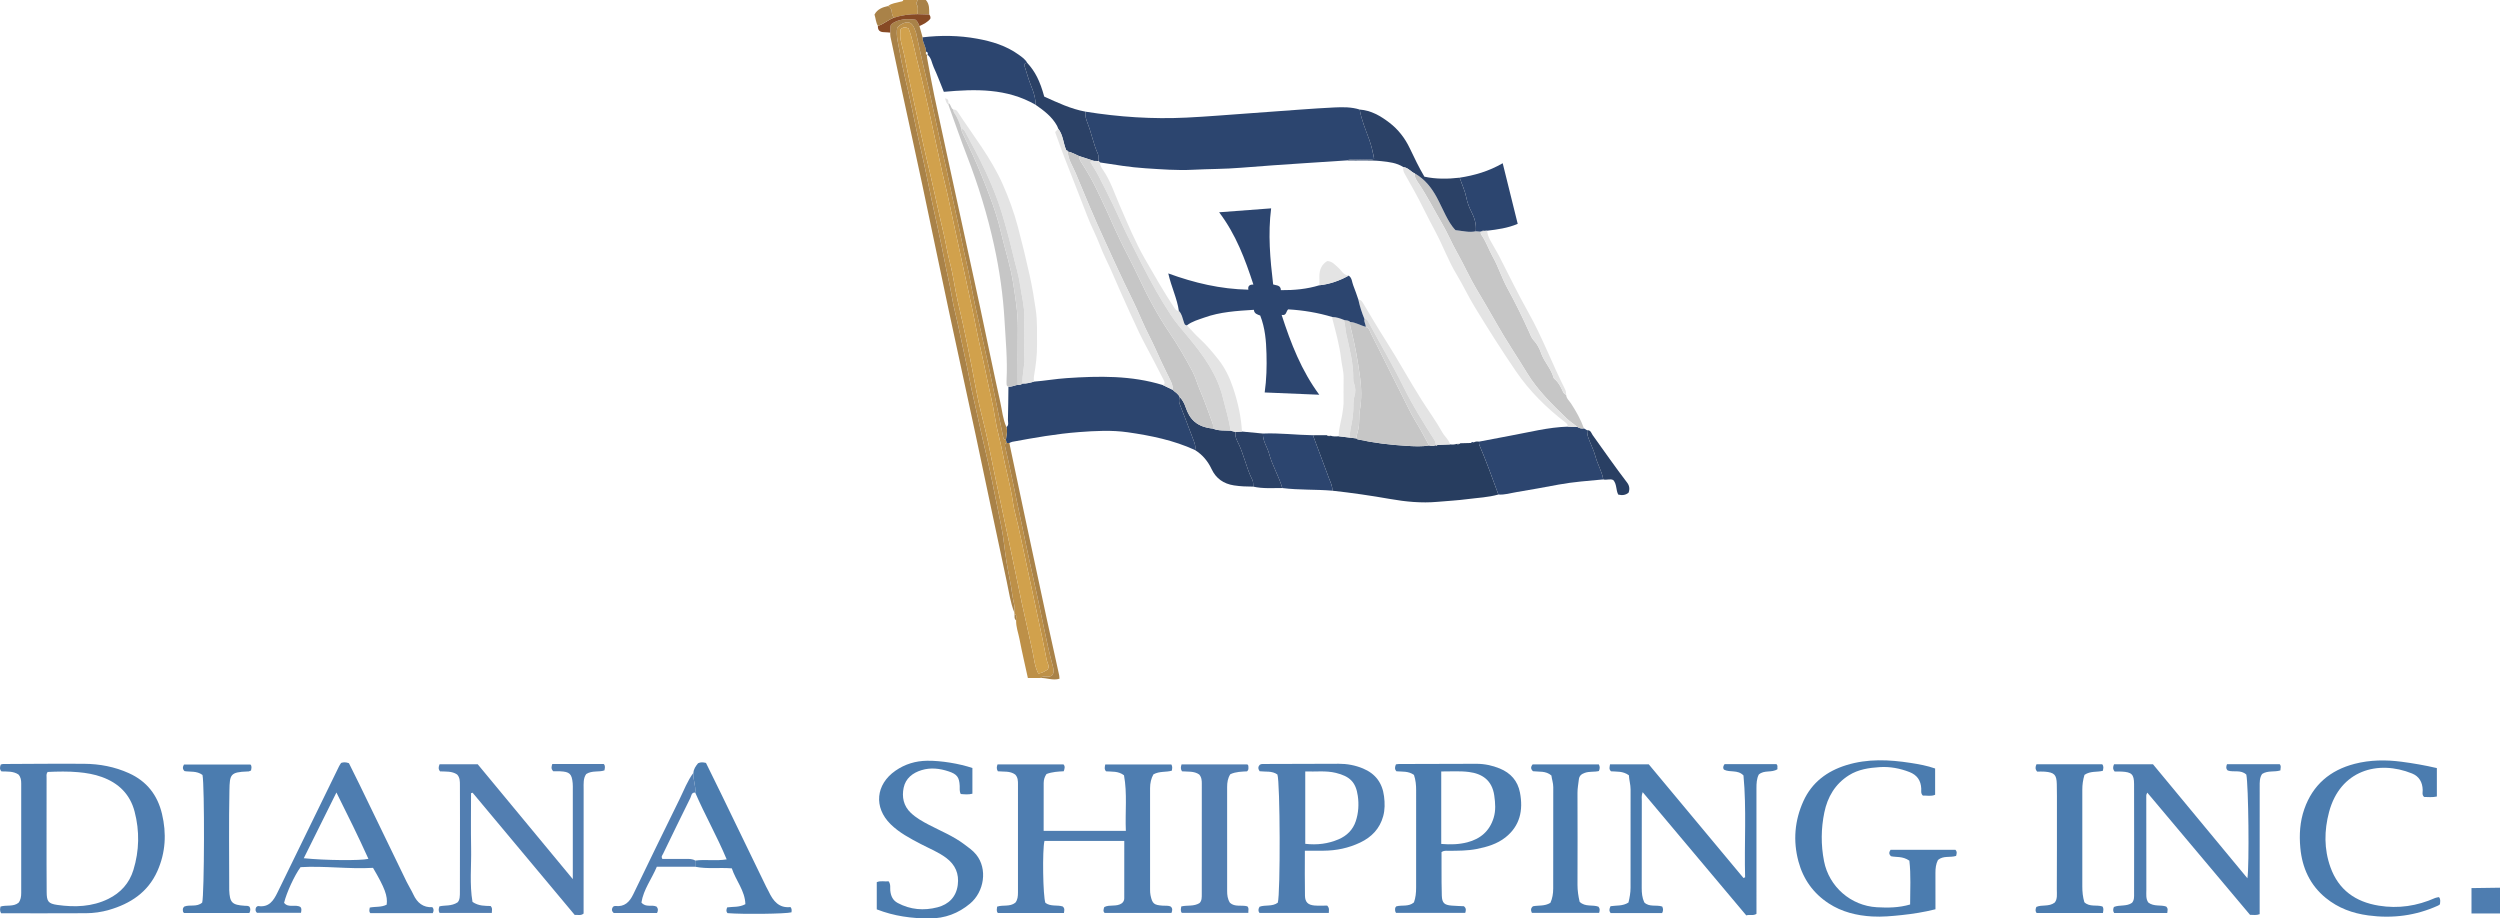 <?xml version="1.0" encoding="iso-8859-1"?>
<!-- Generator: Adobe Illustrator 27.0.0, SVG Export Plug-In . SVG Version: 6.00 Build 0)  -->
<svg version="1.1" id="Layer_1" xmlns="http://www.w3.org/2000/svg" xmlns:xlink="http://www.w3.org/1999/xlink" x="0px" y="0px"
	 viewBox="0 0 336.952 123.787" style="enable-background:new 0 0 336.952 123.787;" xml:space="preserve">
<g>
	<path style="fill:#4E7DB0;" d="M336.952,123.119c-1.26,0-2.52,0-3.843,0c0-1.158,0-2.227,0-3.42
		c1.269-0.018,2.556-0.036,3.843-0.055C336.952,120.803,336.952,121.961,336.952,123.119z"/>
	<path style="fill:#BD9048;" d="M119.699,0.812c0.478-0.39,1.087-0.41,1.643-0.578c0.157-0.047,0.354-0.005,0.402-0.233
		c0.652,0,1.304,0,1.956,0c-0.037,0.197-0.293,0.357-0.153,0.576c0.273,0.427,0.111,0.888,0.143,1.333
		c-1.109-0.006-2.194,0.146-3.25,0.492c-0.078-0.235-0.227-0.433-0.233-0.707C120.2,1.329,120.056,0.997,119.699,0.812z"/>
	<path style="fill:#A98248;" d="M123.691,1.909c-0.033-0.445,0.13-0.905-0.143-1.333c-0.14-0.219,0.116-0.379,0.153-0.576
		c0.362,0,0.725,0,1.087,0c0.518,0.566,0.441,1.271,0.456,1.954C124.725,1.939,124.208,1.924,123.691,1.909z"/>
	<path style="fill:#2C456F;" d="M146.306,15.049c4.512,0.725,9.053,1.025,13.618,0.801c2.78-0.136,5.556-0.372,8.333-0.569
		c2.345-0.167,4.689-0.349,7.034-0.514c1.515-0.107,3.031-0.214,4.547-0.285c1.15-0.054,2.304-0.071,3.424,0.284
		c0.241,1.411,0.808,2.72,1.287,4.056c0.298,0.831,0.487,1.683,0.659,2.584c-0.581,0.175-1.125,0.052-1.655,0.097
		c-0.675,0.058-1.365-0.14-2.027,0.118c-1.872,0.122-3.745,0.238-5.617,0.367c-2.881,0.199-5.765,0.376-8.643,0.62
		c-2.164,0.184-4.333,0.158-6.497,0.272c-2.136,0.112-4.259-0.064-6.385-0.199c-2.055-0.131-4.082-0.471-6.113-0.784
		c-0.076-0.066-0.151-0.132-0.227-0.198c-0.018-0.321,0.056-0.684-0.069-0.957c-0.606-1.33-0.857-2.776-1.389-4.129
		C146.395,16.122,146.217,15.603,146.306,15.049z"/>
	<path style="fill:#4E7DB0;" d="M157.879,103.037c0.167,0.28,0.11,0.528,0.065,0.831c-0.766,0.241-1.639,0.038-2.482,0.5
		c-0.304,0.517-0.454,1.173-0.455,1.865c-0.003,4.557-0.003,9.114,0.001,13.672c0,0.251,0.008,0.509,0.059,0.753
		c0.245,1.16,0.461,1.328,1.67,1.41c0.355,0.024,0.726-0.046,1.065,0.13c0.251,0.235,0.225,0.504,0.09,0.847
		c-2.976,0-5.969,0-9.005,0c-0.236-0.198-0.164-0.471-0.05-0.79c0.732-0.38,1.657,0.008,2.375-0.517
		c0.197-0.164,0.316-0.391,0.316-0.651c0.006-2.559,0.003-5.117,0.003-7.743c-3.621,0-7.187,0-10.755,0
		c-0.304,1.167-0.207,7.514,0.127,8.347c0.72,0.532,1.623,0.241,2.339,0.489c0.32,0.298,0.183,0.566,0.158,0.878
		c-3.014,0-5.968,0-8.904,0c-0.247-0.282-0.119-0.562-0.103-0.86c0.799-0.269,1.703,0.054,2.447-0.525
		c0.325-0.385,0.363-0.886,0.363-1.397c0.001-4.847,0.003-9.693,0.001-14.54c0-0.471,0.002-0.948-0.372-1.341
		c-0.699-0.517-1.566-0.357-2.34-0.441c-0.198-0.329-0.166-0.601-0.042-0.93c2.941,0,5.897,0,8.887,0
		c0.243,0.255,0.167,0.555,0.035,0.927c-0.772,0.041-1.564,0.08-2.321,0.371c-0.261,0.366-0.38,0.782-0.382,1.216
		c-0.011,2.128-0.005,4.256-0.005,6.449c3.689,0,7.322,0,11.08,0c-0.11-2.531,0.206-5.046-0.25-7.494
		c-0.777-0.597-1.639-0.465-2.421-0.534c-0.258-0.295-0.175-0.576-0.103-0.922C151.912,103.037,154.866,103.037,157.879,103.037z"/>
	<path style="fill:#2C456F;" d="M161.063,60.656c-2.877-1.321-5.948-1.946-9.048-2.392c-2.183-0.314-4.401-0.192-6.597-0.026
		c-3.021,0.228-6.004,0.759-8.981,1.308c-0.139,0.026-0.267,0.104-0.4,0.158c-0.127,0.003-0.254,0.005-0.381,0.008
		c-0.025-0.141-0.049-0.281-0.074-0.422c0.035-0.575,0.257-1.143,0.064-1.726c0.371-0.268,0.196-0.663,0.205-0.998
		c0.04-1.478,0.047-2.958,0.067-4.437c0.444,0.018,0.84-0.189,1.263-0.269c0.243,0.046,0.454-0.029,0.648-0.169
		c0.527,0.026,1.027-0.112,1.526-0.254c1.471-0.111,2.923-0.374,4.398-0.472c4.375-0.293,8.727-0.38,12.982,0.937
		c0.436,0.211,0.872,0.421,1.308,0.632c0.316,0.317,0.747,0.518,0.945,0.952c-0.063,0.318-0.121,0.63,0.004,0.952
		c0.601,1.552,1.21,3.103,1.784,4.665C160.956,59.596,161.206,60.095,161.063,60.656z"/>
	<path style="fill:#273D5F;" d="M201.953,66.652c-1.355,0.387-2.763,0.436-4.148,0.618c-1.356,0.179-2.726,0.249-4.089,0.37
		c-2.135,0.189-4.253-0.016-6.348-0.385c-2.588-0.455-5.184-0.835-7.795-1.119c0.037-0.59-0.232-1.097-0.432-1.626
		c-0.734-1.947-1.455-3.899-2.181-5.849c0.633-0.002,1.266-0.004,1.899-0.006c0.141,0.131,0.296,0.161,0.469,0.068
		c0.361,0.128,0.732,0.108,1.103,0.077c0.506,0.061,1.013,0.123,1.519,0.184c0.289,0.036,0.579,0.072,0.868,0.108
		c0.056,0.043,0.106,0.11,0.168,0.124c2.179,0.478,4.389,0.746,6.613,0.876c1.001,0.058,2.013,0.122,3.015-0.056
		c0.289,0.083,0.575,0.099,0.858-0.026c0.11,0.087,0.2,0.053,0.278-0.046c0.563-0.023,1.127-0.046,1.69-0.069
		c0.297,0.033,0.591,0.033,0.877-0.066c0.179,0.075,0.34,0.049,0.481-0.087c0.481-0.013,0.962-0.025,1.443-0.038
		c0.158,0.014,0.321,0.049,0.44-0.103c0.213-0.107,0.437-0.111,0.666-0.076c0.008,0.143-0.025,0.302,0.028,0.425
		C200.322,62.151,201.129,64.405,201.953,66.652z"/>
	<path style="fill:#4E7DB0;" d="M0.163,123.093c-0.238-0.351-0.148-0.62-0.091-0.908c0.81-0.244,1.71,0.062,2.424-0.508
		c0.303-0.388,0.363-0.847,0.363-1.324c0-4.916,0-9.833,0-14.749c0-0.442-0.052-0.866-0.377-1.219
		c-0.697-0.462-1.508-0.384-2.282-0.414c-0.287-0.298-0.215-0.599-0.098-0.925c0.105-0.026,0.206-0.072,0.307-0.072
		c3.655-0.016,7.311-0.057,10.965-0.028c2.068,0.017,4.073,0.397,5.986,1.257c2.425,1.091,3.868,2.955,4.472,5.488
		c0.628,2.631,0.494,5.22-0.622,7.718c-1.277,2.858-3.635,4.393-6.525,5.231c-1.002,0.29-2.051,0.438-3.096,0.444
		C7.791,123.106,3.992,123.093,0.163,123.093z M6.415,104.045c-0.21,0.291-0.136,0.551-0.137,0.794
		c-0.006,2.673-0.005,5.346-0.004,8.019c0.002,2.456-0.006,4.912,0.016,7.368c0.011,1.254,0.196,1.565,1.438,1.741
		c2.351,0.333,4.693,0.259,6.881-0.82c1.658-0.818,2.823-2.105,3.371-3.892c0.798-2.604,0.848-5.24,0.162-7.868
		c-0.611-2.34-2.154-3.848-4.415-4.664c-1.024-0.37-2.085-0.549-3.157-0.646C9.174,103.951,7.772,103.982,6.415,104.045z"/>
	<path style="fill:#4E7DB0;" d="M302.761,104.402c-0.75-0.707-1.709-0.278-2.5-0.552c-0.266-0.243-0.235-0.512-0.103-0.855
		c2.356,0,4.727,0,7.097,0c0.246,0.257,0.099,0.541,0.099,0.84c-0.809,0.256-1.698-0.017-2.464,0.481
		c-0.355,0.509-0.327,1.127-0.327,1.738c-0.002,5.317-0.003,10.633-0.004,15.95c0,0.393,0,0.786,0,1.208
		c-0.431,0.173-0.819,0.095-1.299,0.089c-4.59-5.46-9.207-10.951-13.844-16.467c-0.186,0.287-0.139,0.509-0.139,0.721
		c-0.001,4.123-0.004,8.246,0.01,12.369c0.002,0.602-0.094,1.237,0.273,1.728c0.769,0.573,1.674,0.274,2.399,0.534
		c0.306,0.292,0.166,0.56,0.145,0.868c-2.434,0-4.807,0-7.158,0c-0.186-0.278-0.152-0.515-0.032-0.811
		c0.762-0.321,1.709-0.034,2.44-0.56c0.317-0.372,0.28-0.82,0.28-1.249c0.005-4.919,0.012-9.838-0.002-14.756
		c-0.004-1.319-0.327-1.615-1.682-1.683c-0.322-0.016-0.646-0.002-0.93-0.002c-0.29-0.346-0.24-0.641-0.087-0.984
		c1.699,0,3.392,0,5.248,0c4.174,5.04,8.424,10.172,12.727,15.367C303.173,116.706,303.054,105.792,302.761,104.402z"/>
	<path style="fill:#4B7CAF;" d="M219.545,104.493c-0.823-0.595-1.645-0.468-2.409-0.536c-0.322-0.289-0.179-0.592-0.135-0.939
		c1.738,0,3.428,0,5.222,0c4.232,5.08,8.499,10.2,12.765,15.321c0.073-0.032,0.146-0.063,0.219-0.095
		c-0.125-4.598,0.209-9.202-0.22-13.727c-0.786-0.822-1.829-0.358-2.636-0.789c-0.171-0.234-0.103-0.461,0.088-0.738
		c2.303,0,4.642,0,6.981,0.001c0.258,0.2,0.087,0.457,0.151,0.679c-0.789,0.525-1.795,0.068-2.522,0.726
		c-0.292,0.564-0.313,1.207-0.313,1.86c0.005,5.245,0.002,10.49,0.002,15.735c0,0.395,0,0.789,0,1.177
		c-0.444,0.294-0.89,0.059-1.375,0.209c-4.64-5.52-9.275-11.035-13.961-16.611c-0.193,0.49-0.118,0.85-0.119,1.201
		c-0.007,3.907,0.001,7.813-0.011,11.72c-0.002,0.659,0.053,1.296,0.343,1.936c0.669,0.676,1.636,0.289,2.424,0.562
		c0.139,0.296,0.152,0.565-0.015,0.876c-2.298,0-4.605,0-6.936,0c-0.24-0.27-0.193-0.564-0.02-0.922
		c0.783-0.126,1.651,0.009,2.419-0.498c0.156-0.646,0.279-1.31,0.279-1.999c-0.003-4.413-0.009-8.826,0.005-13.239
		C219.774,105.74,219.57,105.124,219.545,104.493z"/>
	<path style="fill:#527EB1;" d="M77.203,118.491c0-1.398,0-2.553,0-3.709c0-2.786,0.001-5.573,0.001-8.359
		c0-0.289,0.011-0.581-0.017-0.868c-0.121-1.266-0.409-1.536-1.696-1.599c-0.322-0.016-0.645-0.002-0.92-0.002
		c-0.337-0.335-0.246-0.634-0.132-0.979c2.319,0,4.626,0,6.936,0c0.24,0.251,0.148,0.533,0.092,0.858
		c-0.768,0.27-1.658-0.018-2.454,0.491c-0.423,0.57-0.349,1.309-0.35,2.022c-0.008,5.211-0.006,10.421-0.006,15.632
		c0,0.394,0,0.789,0,1.151c-0.366,0.312-0.734,0.157-1.199,0.186c-4.561-5.459-9.162-10.965-13.763-16.472
		c-0.069,0.021-0.139,0.042-0.208,0.062c0,2.466-0.037,4.933,0.01,7.398c0.047,2.444-0.225,4.903,0.187,7.256
		c0.834,0.572,1.679,0.529,2.44,0.555c0.299,0.311,0.156,0.594,0.163,0.929c-2.372,0-4.706,0-7.045,0
		c-0.166-0.287-0.132-0.559-0.014-0.883c0.743-0.182,1.583,0.011,2.436-0.533c0.337-0.325,0.32-0.913,0.321-1.49
		c0.007-3.293,0.01-6.586,0.011-9.879c0.001-1.484-0.003-2.967-0.009-4.451c-0.002-0.507,0.004-1.02-0.384-1.424
		c-0.703-0.475-1.521-0.373-2.289-0.417c-0.27-0.314-0.211-0.611-0.067-0.959c1.656,0,3.313,0,5.139,0
		C68.547,108.035,72.779,113.147,77.203,118.491z"/>
	<path style="fill:#4B7CAF;" d="M257.346,116c-0.938-0.642-1.784-0.429-2.476-0.597c-0.334-0.31-0.252-0.561-0.061-0.864
		c2.923,0,5.843,0,8.743,0c0.273,0.273,0.158,0.542,0.093,0.822c-0.807,0.258-1.716-0.072-2.445,0.549
		c-0.276,0.528-0.343,1.127-0.34,1.748c0.009,1.621,0.003,3.242,0.003,4.894c-1.549,0.387-3.034,0.623-4.537,0.781
		c-1.332,0.14-2.664,0.269-4.003,0.19c-2.083-0.122-4.072-0.606-5.838-1.756c-2.083-1.356-3.447-3.265-4.089-5.663
		c-0.745-2.782-0.513-5.519,0.668-8.127c1.139-2.513,3.174-4.043,5.79-4.852c2.873-0.889,5.774-0.749,8.689-0.295
		c1.1,0.172,2.195,0.367,3.275,0.748c0,1.188,0,2.34,0,3.54c-0.535,0.242-1.108,0.09-1.653,0.11
		c-0.301-0.281-0.204-0.63-0.217-0.938c-0.045-1.096-0.571-1.839-1.586-2.233c-1.294-0.502-2.644-0.755-4.026-0.664
		c-1.442,0.095-2.873,0.301-4.138,1.1c-1.857,1.173-2.882,2.921-3.312,5.007c-0.448,2.174-0.469,4.375-0.042,6.565
		c0.671,3.445,3.613,6.012,7.119,6.214c1.482,0.085,2.955,0.074,4.485-0.371C257.451,119.906,257.568,117.902,257.346,116z"/>
	<path style="fill:#4E7DB0;" d="M175.872,114.659c0,2.11-0.028,4.092,0.013,6.073c0.018,0.866,0.415,1.237,1.28,1.313
		c0.606,0.053,1.22,0.01,1.714,0.01c0.351,0.376,0.21,0.657,0.218,0.99c-3.14,0-6.237,0-9.346,0
		c-0.195-0.263-0.174-0.524,0.016-0.837c0.772-0.282,1.717,0.017,2.456-0.544c0.364-1.206,0.32-16.311-0.056-17.276
		c-0.718-0.519-1.584-0.339-2.392-0.439c-0.23-0.319-0.228-0.605,0-0.855c0.193-0.142,0.377-0.122,0.556-0.123
		c3.368-0.01,6.735-0.021,10.103-0.03c1.131-0.003,2.228,0.201,3.27,0.635c1.674,0.698,2.613,1.942,2.84,3.766
		c0.113,0.91,0.123,1.796-0.118,2.671c-0.461,1.673-1.554,2.815-3.102,3.549c-1.557,0.739-3.202,1.086-4.922,1.097
		C177.608,114.663,176.815,114.659,175.872,114.659z M175.923,103.977c0,3.362,0,6.555,0,9.754c1.601,0.183,3.081-0.004,4.499-0.611
		c1.117-0.478,1.924-1.286,2.309-2.438c0.37-1.108,0.438-2.274,0.274-3.421c-0.265-1.851-1.087-2.635-2.96-3.092
		C178.688,103.838,177.331,104.034,175.923,103.977z"/>
	<path style="fill:#4B7CAF;" d="M190.576,104.442c-0.754-0.538-1.575-0.42-2.354-0.485c-0.283-0.283-0.222-0.582-0.078-0.934
		c0.128-0.016,0.266-0.049,0.404-0.049c3.477-0.013,6.954-0.028,10.431-0.029c1.093,0,2.15,0.218,3.162,0.634
		c1.475,0.607,2.42,1.668,2.723,3.252c0.453,2.37,0.007,4.482-1.962,6.037c-1.119,0.884-2.483,1.288-3.879,1.561
		c-1.253,0.245-2.517,0.231-3.783,0.245c-0.281,0.003-0.579-0.079-0.949,0.174c0,0.714-0.003,1.5,0.001,2.287
		c0.007,1.194-0.008,2.389,0.037,3.581c0.037,0.983,0.332,1.259,1.321,1.341c0.573,0.047,1.148,0.059,1.655,0.084
		c0.343,0.278,0.287,0.554,0.182,0.899c-3.086,0-6.186,0-9.324,0c-0.03-0.061-0.107-0.149-0.115-0.243
		c-0.017-0.208-0.072-0.434,0.138-0.634c0.753-0.221,1.658,0.091,2.387-0.538c0.226-0.62,0.295-1.291,0.294-1.982
		c-0.007-4.378-0.008-8.756,0.002-13.134C190.87,105.818,190.808,105.143,190.576,104.442z M194.251,103.978
		c0,3.359,0,6.558,0,9.768c1.232,0.104,2.388,0.072,3.515-0.219c1.767-0.456,3.001-1.51,3.549-3.298
		c0.305-0.996,0.226-1.992,0.085-2.998c-0.294-2.096-1.664-2.959-3.411-3.182C196.767,103.893,195.538,103.987,194.251,103.978z"/>
	<path style="fill:#4E7DB0;" d="M50.275,116.969c-3.28,0.188-6.524-0.288-9.765-0.093c-0.794,1.06-1.895,3.439-2.22,4.805
		c0.577,0.747,1.522,0.149,2.194,0.561c0.205,0.213,0.138,0.464,0.085,0.787c-1.962,0-3.936,0-5.937,0
		c-0.215-0.206-0.261-0.464-0.09-0.774c0.08-0.044,0.181-0.15,0.265-0.138c1.445,0.212,2.055-0.718,2.589-1.818
		c2.758-5.677,5.532-11.346,8.302-17.017c0.078-0.16,0.187-0.305,0.28-0.456c0.329-0.115,0.643-0.112,1.054,0.039
		c0.463,0.935,0.964,1.929,1.45,2.93c2.108,4.348,4.209,8.7,6.32,13.046c0.283,0.583,0.641,1.131,0.912,1.72
		c0.517,1.12,1.321,1.78,2.567,1.709c0.219,0.269,0.193,0.502,0.049,0.802c-2.784,0-5.592,0-8.413,0
		c-0.209-0.202-0.13-0.448-0.077-0.749c0.744-0.155,1.565-0.017,2.277-0.394C52.274,120.777,51.869,119.676,50.275,116.969z
		 M40.943,115.673c2.907,0.295,7.604,0.342,8.713,0.085c-1.349-2.999-2.807-5.922-4.312-8.944
		C43.862,109.797,42.427,112.686,40.943,115.673z"/>
	<path style="fill:#BD9048;" d="M135.582,59.29c0.025,0.141,0.049,0.281,0.074,0.422c-0.209,0.082-0.243,0.247-0.198,0.438
		c0.56,2.379,1.037,4.775,1.546,7.164c0.865,4.052,1.686,8.115,2.607,12.154c0.788,3.452,1.376,6.948,2.302,10.37
		c0.106,0.393,0.183,0.859-0.127,1.197c-0.494,0.383-1.118-0.078-1.556,0.347c-0.536,0-1.072,0-1.693,0
		c-0.38-1.746-0.791-3.491-1.13-5.25c-0.161-0.835-0.48-1.644-0.453-2.513c-0.064-0.299,0.185-0.671-0.21-0.892
		c-0.042-0.041-0.05-0.088-0.022-0.141c0.142-0.802-0.17-1.56-0.268-2.334c-0.19-1.512-0.548-3.002-0.791-4.508
		c-0.255-1.58-0.382-3.184-0.698-4.751c-0.436-2.157-0.877-4.312-1.314-6.468c-0.548-2.71-1.255-5.389-1.821-8.098
		c-0.37-1.772-0.825-3.527-1.159-5.305c-0.433-2.303-0.981-4.581-1.449-6.875c-0.284-1.392-0.679-2.767-0.91-4.159
		c-0.286-1.721-0.711-3.407-1.037-5.116c-0.486-2.544-1.077-5.067-1.617-7.601c-0.481-2.256-0.921-4.521-1.44-6.768
		c-0.471-2.04-0.918-4.09-1.337-6.137c-0.527-2.574-1.224-5.11-1.661-7.701c-0.165-0.979-0.475-1.946-0.294-3.059
		c0.114-0.095,0.268-0.252,0.448-0.368c0.958-0.615,1.597-0.38,1.951,0.706c0.044,0.135,0.116,0.263,0.147,0.4
		c0.269,1.212,0.522,2.427,0.798,3.637c0.307,1.35,0.646,2.693,0.945,4.044c0.566,2.563,1.111,5.132,1.671,7.696
		c0.234,1.075,0.49,2.146,0.723,3.221c0.487,2.254,0.944,4.514,1.454,6.763c0.4,1.765,0.711,3.549,1.137,5.31
		c0.467,1.93,0.766,3.9,1.183,5.843c0.603,2.809,1.268,5.605,1.867,8.416c0.687,3.228,1.329,6.465,1.994,9.697
		C135.279,59.244,135.441,59.261,135.582,59.29z M121.36,3.987c0,0.402-0.066,0.875,0.014,1.321c0.151,0.837,0.421,1.652,0.58,2.487
		c0.612,3.209,1.339,6.394,2.027,9.586c0.455,2.111,0.963,4.22,1.453,6.328c0.603,2.592,1.139,5.201,1.754,7.79
		c0.303,1.278,0.492,2.576,0.828,3.852c0.468,1.78,0.688,3.624,1.107,5.419c0.435,1.864,0.864,3.74,1.239,5.607
		c0.424,2.113,0.848,4.245,1.243,6.368c0.321,1.728,0.775,3.458,1.192,5.181c0.242,1,0.453,2.013,0.651,3.019
		c0.464,2.369,0.987,4.724,1.483,7.086c0.452,2.154,0.921,4.304,1.374,6.458c0.468,2.223,0.92,4.45,1.393,6.671
		c0.473,2.222,1.003,4.43,1.47,6.654c0.206,0.981,0.291,2.024,0.776,2.955c0.543-0.046,0.914-0.333,1.27-0.536
		c0.281-0.495-0.067-0.88-0.142-1.284c-0.364-1.952-0.792-3.893-1.205-5.836c-0.458-2.152-0.923-4.303-1.386-6.454
		c-0.41-1.908-0.815-3.816-1.233-5.722c-0.228-1.04-0.554-2.065-0.704-3.116c-0.341-2.396-1.029-4.715-1.476-7.087
		c-0.262-1.394-0.692-2.76-0.908-4.16c-0.331-2.144-0.88-4.238-1.302-6.361c-0.402-2.02-0.906-4.021-1.301-6.039
		c-0.607-3.101-1.323-6.176-1.978-9.266c-0.567-2.673-1.174-5.337-1.725-8.013c-0.258-1.253-0.595-2.485-0.874-3.731
		c-0.635-2.84-1.2-5.695-1.833-8.535c-0.525-2.355-1.087-4.702-1.673-7.042c-0.317-1.267-0.537-2.566-1.02-3.753
		C122.042,3.631,121.711,3.619,121.36,3.987z"/>
	<path style="fill:#4B7CAF;" d="M118.171,122.565c0-1.236,0-2.42,0-3.667c0.531-0.234,1.094-0.048,1.6-0.116
		c0.306,0.439,0.183,0.851,0.221,1.237c0.07,0.723,0.324,1.321,1.002,1.684c1.708,0.913,3.518,1.059,5.355,0.585
		c1.527-0.394,2.53-1.406,2.739-3.008c0.196-1.503-0.313-2.727-1.582-3.669c-1.06-0.787-2.269-1.257-3.415-1.86
		c-1.439-0.757-2.88-1.508-4.056-2.666c-2.297-2.262-2.012-5.36,0.66-7.213c1.285-0.891,2.716-1.319,4.268-1.339
		c1.867-0.024,4.335,0.384,6.098,0.978c0,1.125,0,2.269,0,3.466c-0.529,0.136-1.05,0.088-1.569,0.04
		c-0.201-0.38-0.124-0.746-0.142-1.098c-0.058-1.168-0.362-1.579-1.501-1.955c-1.187-0.392-2.397-0.537-3.616-0.172
		c-1.22,0.365-2.177,1.115-2.438,2.379c-0.256,1.236-0.033,2.438,0.967,3.387c0.72,0.683,1.567,1.155,2.431,1.607
		c1.598,0.835,3.281,1.513,4.737,2.605c0.575,0.432,1.173,0.833,1.634,1.402c1.575,1.941,1.088,5.021-0.822,6.617
		c-1.572,1.313-3.372,1.999-5.467,2C122.866,123.788,120.534,123.486,118.171,122.565z"/>
	<path style="fill:#2C456F;" d="M201.953,66.652c-0.824-2.248-1.631-4.502-2.578-6.703c-0.053-0.123-0.021-0.283-0.028-0.425
		c1.406-0.268,2.81-0.546,4.218-0.802c2.569-0.467,5.105-1.138,7.735-1.218c0.438,0.015,0.875,0.031,1.313,0.046
		c0.263,0.189,0.559,0.23,0.873,0.191c0.141,0.083,0.283,0.166,0.424,0.25c0.02,0.318,0.03,0.621,0.141,0.942
		c0.301,0.869,0.746,1.678,0.982,2.577c0.277,1.056,0.874,2.011,1.056,3.105c-2.013,0.191-4.032,0.332-6.025,0.699
		c-1.881,0.346-3.76,0.704-5.648,1.008C203.6,66.454,202.797,66.719,201.953,66.652z"/>
	<path style="fill:#C6C6C6;" d="M213.486,57.742c-0.313,0.039-0.609-0.003-0.873-0.191c-0.501-0.393-1.041-0.747-1.496-1.187
		c-1.935-1.874-3.87-3.747-5.287-6.076c-1.37-2.25-2.853-4.429-4.148-6.729c-0.857-1.522-1.746-3.032-2.645-4.533
		c-0.954-1.593-1.702-3.315-2.622-4.938c-0.737-1.301-1.312-2.684-2.068-3.983c-1.039-1.785-1.97-3.631-3.121-5.353
		c-0.267-0.399-0.611-0.815-0.537-1.368c1.332,0.75,2.239,1.897,2.952,3.208c0.429,0.788,0.782,1.616,1.198,2.411
		c0.381,0.729,0.77,1.459,1.342,2.025c0.943,0.087,1.822,0.352,2.728,0.147c0.214,0.017,0.427,0.035,0.641,0.052
		c0.031,0.138,0.023,0.305,0.099,0.411c0.655,0.9,0.982,1.97,1.526,2.932c0.762,1.347,1.223,2.864,1.966,4.224
		c1.061,1.941,2.043,3.916,2.946,5.933c0.175,0.391,0.329,0.826,0.614,1.126c0.489,0.514,0.799,1.13,1.017,1.757
		c0.412,1.181,1.352,2.079,1.672,3.296c0.017,0.065,0.072,0.129,0.126,0.173c0.549,0.446,0.843,1.062,1.128,1.684
		c0.094,0.204,0.217,0.372,0.441,0.442c0.02,0.501,0.416,0.802,0.658,1.175C212.437,55.443,213.054,56.543,213.486,57.742z"/>
	<path style="fill:#4B7CAF;" d="M328.442,103.522c0,1.347,0,2.567,0,3.832c-0.6,0.135-1.169,0.068-1.717,0.06
		c-0.319-0.282-0.183-0.63-0.191-0.937c-0.027-1.04-0.472-1.838-1.436-2.227c-4.601-1.857-9.694-0.423-11.185,5.197
		c-0.659,2.483-0.693,4.998,0.191,7.452c1.098,3.047,3.358,4.651,6.504,5.166c2.651,0.434,5.169,0.043,7.605-1.034
		c0.159-0.07,0.345-0.08,0.515-0.116c0.257,0.312,0.152,0.632,0.131,0.965c-0.079,0.056-0.157,0.132-0.25,0.174
		c-3.004,1.365-6.133,1.767-9.405,1.329c-2.13-0.285-4.053-0.991-5.723-2.348c-2.142-1.743-3.19-4.065-3.44-6.754
		c-0.164-1.768-0.059-3.537,0.538-5.238c1.144-3.265,3.479-5.239,6.779-6.092c2.084-0.539,4.199-0.562,6.341-0.28
		C325.273,102.877,326.823,103.147,328.442,103.522z"/>
	<path style="fill:#A98248;" d="M135.582,59.29c-0.141-0.028-0.303-0.046-0.338-0.217c-0.665-3.232-1.307-6.47-1.994-9.697
		c-0.598-2.81-1.264-5.606-1.867-8.416c-0.417-1.943-0.716-3.913-1.183-5.843c-0.426-1.762-0.736-3.545-1.137-5.31
		c-0.51-2.249-0.967-4.509-1.454-6.763c-0.233-1.076-0.488-2.146-0.723-3.221c-0.559-2.565-1.104-5.133-1.671-7.696
		c-0.299-1.352-0.638-2.694-0.945-4.044c-0.275-1.21-0.529-2.425-0.798-3.637c-0.031-0.138-0.103-0.265-0.147-0.4
		c-0.355-1.086-0.994-1.321-1.951-0.706c-0.18,0.116-0.334,0.273-0.448,0.368c-0.181,1.113,0.13,2.08,0.294,3.059
		c0.437,2.591,1.134,5.128,1.661,7.701c0.419,2.047,0.866,4.096,1.337,6.137c0.519,2.247,0.959,4.512,1.44,6.768
		c0.54,2.534,1.131,5.057,1.617,7.601c0.326,1.709,0.751,3.395,1.037,5.116c0.231,1.392,0.626,2.767,0.91,4.159
		c0.468,2.295,1.016,4.572,1.449,6.875c0.334,1.778,0.789,3.533,1.159,5.305c0.566,2.709,1.272,5.389,1.821,8.098
		c0.436,2.156,0.878,4.311,1.314,6.468c0.316,1.567,0.444,3.171,0.698,4.751c0.243,1.506,0.601,2.996,0.791,4.508
		c0.097,0.774,0.409,1.532,0.268,2.334c-0.546-1.374-0.736-2.838-1.045-4.267c-1.419-6.563-2.775-13.138-4.177-19.705
		c-1.191-5.58-2.425-11.151-3.616-16.731c-1.198-5.614-2.355-11.236-3.549-16.85c-0.895-4.21-1.824-8.413-2.732-12.621
		c-0.537-2.49-1.063-4.982-1.588-7.474c-0.037-0.174-0.018-0.36-0.025-0.541c0.042-0.354-0.058-0.72,0.111-1.109
		c0.989-0.766,2.145-0.769,3.297-0.632c0.299,0.254,0.39,0.571,0.529,0.859c0.141,0.505,0.282,1.011,0.423,1.516
		c-0.036,0.684,0.483,1.238,0.451,1.922c0.036,0.161-0.147,0.434,0.218,0.427l-0.009-0.012c-0.126,0.163-0.076,0.341-0.043,0.517
		c0.314,1.656,0.598,3.319,0.949,4.968c1.062,4.983,2.15,9.961,3.23,14.94c0.989,4.564,1.991,9.125,2.969,13.691
		c0.911,4.253,1.768,8.518,2.713,12.763c0.247,1.108,0.341,2.262,0.817,3.317C135.839,58.147,135.617,58.715,135.582,59.29z"/>
	<path style="fill:#2C456F;" d="M124.802,6.953c0.032-0.683-0.487-1.237-0.451-1.922c2.456-0.291,4.904-0.262,7.342,0.182
		c2.005,0.365,3.926,0.946,5.603,2.156c0.436,0.314,0.888,0.616,1.157,1.106c-0.139,0.015-0.292-0.003-0.419,0.267
		c0.152,0.476,0.344,1.038,0.509,1.608c0.363,1.25,1.068,2.407,1.025,3.767c-3.867-2.226-8.073-2.133-12.356-1.74
		c-0.461-1.132-0.874-2.246-1.369-3.321c-0.261-0.568-0.303-1.252-0.832-1.688l0.009,0.012
		C125.102,7.159,125.039,7.012,124.802,6.953z"/>
	<path style="fill:#4B7CAF;" d="M27.293,104.449c-0.789-0.583-1.663-0.385-2.42-0.518c-0.286-0.28-0.269-0.541-0.077-0.888
		c2.962,0,5.947,0,8.959,0c0.221,0.224,0.127,0.507,0.078,0.806c-0.091,0.039-0.184,0.088-0.284,0.117
		c-0.068,0.02-0.143,0.013-0.216,0.015c-2.306,0.081-2.368,0.429-2.411,2.517c-0.091,4.408-0.028,8.818-0.028,13.228
		c0,0.072-0.004,0.145-0.001,0.217c0.072,1.721,0.373,2.026,2.1,2.139c0.212,0.014,0.438-0.029,0.637,0.13
		c0.148,0.258,0.141,0.526-0.02,0.842c-2.938,0-5.89,0-8.8,0c-0.182-0.129-0.161-0.281-0.167-0.422
		c-0.006-0.148,0.025-0.286,0.2-0.446c0.725-0.299,1.692,0.11,2.407-0.535C27.546,120.599,27.587,105.878,27.293,104.449z"/>
	<path style="fill:#527EB1;" d="M159.284,123.038c-0.215-0.286-0.112-0.558-0.069-0.868c0.821-0.198,1.701,0.037,2.472-0.468
		c0.306-0.315,0.289-0.758,0.289-1.189c0.004-4.953,0.004-9.906,0.004-14.86c0-0.436-0.011-0.873-0.349-1.264
		c-0.682-0.486-1.541-0.362-2.321-0.429c-0.217-0.321-0.167-0.594-0.06-0.931c2.939,0,5.892,0,8.87,0
		c0.161,0.099,0.147,0.286,0.144,0.464c-0.002,0.141,0.011,0.29-0.188,0.47c-0.699,0.046-1.499,0.034-2.25,0.387
		c-0.345,0.517-0.433,1.112-0.433,1.735c0.002,4.664,0.001,9.328,0.001,13.992c0,0.547,0.049,1.083,0.381,1.603
		c0.654,0.601,1.558,0.268,2.332,0.473c0.267,0.253,0.12,0.544,0.143,0.887C165.235,123.038,162.254,123.038,159.284,123.038z"/>
	<path style="fill:#4B7CAF;" d="M280.95,104.435c-0.205,0.663-0.297,1.33-0.295,2.023c0.011,4.337,0.011,8.673,0,13.01
		c-0.002,0.728,0.069,1.437,0.276,2.134c0.705,0.678,1.665,0.315,2.439,0.574c0.211,0.304,0.102,0.571,0.065,0.883
		c-3.008,0-5.963,0-8.927,0c-0.227-0.254-0.166-0.523-0.047-0.824c0.752-0.334,1.667,0.012,2.467-0.579
		c0.401-0.472,0.289-1.151,0.292-1.785c0.019-3.65,0.014-7.3,0.014-10.95c0-1.084,0.009-2.169-0.019-3.252
		c-0.032-1.253-0.331-1.554-1.612-1.664c-0.356-0.031-0.718-0.005-1.032-0.005c-0.299-0.35-0.246-0.645-0.093-0.988
		c2.957,0,5.911,0,8.862,0c0.23,0.274,0.151,0.553,0.082,0.877C282.652,104.104,281.768,103.878,280.95,104.435z"/>
	<path style="fill:#4B7CAF;" d="M206.618,122.146c0.739-0.146,1.571,0.017,2.343-0.46c0.273-0.577,0.381-1.245,0.381-1.929
		c0.004-4.554-0.004-9.108,0.008-13.662c0.001-0.555-0.188-1.058-0.251-1.572c-0.755-0.659-1.667-0.475-2.477-0.576
		c-0.317-0.291-0.34-0.571-0.048-0.924c2.951,0,5.937,0,8.914,0c0.171,0.304,0.159,0.573,0.011,0.898
		c-0.602,0.152-1.264,0.023-1.89,0.242c-0.466,0.163-0.75,0.392-0.808,0.886c-0.071,0.607-0.189,1.204-0.186,1.825
		c0.016,4.12,0.016,8.24,0.001,12.361c-0.003,0.801,0.117,1.574,0.29,2.313c0.751,0.731,1.762,0.352,2.538,0.658
		c0.223,0.272,0.178,0.515,0.089,0.83c-3.002,0-6.022,0-9.066,0C206.326,122.719,206.272,122.425,206.618,122.146z"/>
	<path style="fill:#4B7CAF;" d="M93.457,104.164c0.034-0.535,0.337-0.931,0.627-1.292c0.358-0.169,0.673-0.143,1.069-0.044
		c0.678,1.381,1.381,2.797,2.071,4.22c2.012,4.147,4.02,8.297,6.03,12.444c0.11,0.227,0.247,0.441,0.352,0.67
		c0.594,1.289,1.411,2.268,2.931,2.092c0.239,0.286,0.151,0.503,0.138,0.711c-0.759,0.212-6.573,0.284-8.624,0.108
		c-0.195-0.212-0.172-0.448-0.041-0.774c0.761-0.112,1.614,0.018,2.453-0.433c-0.048-1.818-1.293-3.191-1.828-4.828
		c-1.698-0.137-3.33,0.108-4.934-0.218c0-0.276,0.001-0.553,0.001-0.829c1.369-0.193,2.764,0.083,4.24-0.165
		c-1.302-3.125-2.94-5.984-4.239-8.999C93.812,105.922,93.376,105.067,93.457,104.164z"/>
	<path style="fill:#2B4166;" d="M198.909,31.173c-0.906,0.205-1.786-0.06-2.728-0.147c-0.572-0.566-0.961-1.296-1.342-2.025
		c-0.416-0.795-0.77-1.623-1.198-2.411c-0.713-1.311-1.62-2.458-2.952-3.208c-0.538-0.236-0.899-0.789-1.532-0.856
		c-0.907-0.586-1.948-0.696-2.981-0.807c-1.546-0.166-3.1-0.049-4.65-0.097c0.663-0.259,1.353-0.06,2.027-0.118
		c0.53-0.046,1.073,0.078,1.655-0.097c-0.172-0.901-0.36-1.753-0.659-2.584c-0.48-1.335-1.047-2.644-1.287-4.056
		c1.544,0.109,2.816,0.861,3.999,1.765c1.195,0.913,2.097,2.081,2.747,3.444c0.621,1.302,1.24,2.605,1.974,3.837
		c1.587,0.343,3.169,0.316,4.756,0.135c0.296,0.898,0.71,1.751,0.899,2.693c0.13,0.648,0.366,1.296,0.671,1.884
		C198.745,29.368,199,30.224,198.909,31.173z"/>
	<path style="fill:#2C456F;" d="M176.96,58.662c0.726,1.95,1.447,3.902,2.181,5.849c0.2,0.529,0.469,1.036,0.432,1.626
		c-2.245-0.193-4.506-0.071-6.746-0.358c-0.456-1.597-1.351-3.023-1.779-4.633c-0.243-0.912-0.875-1.708-0.829-2.711
		C172.471,58.336,174.711,58.628,176.96,58.662z"/>
	<path style="fill:#2C456F;" d="M198.909,31.173c0.091-0.949-0.164-1.805-0.601-2.648c-0.305-0.588-0.541-1.235-0.671-1.884
		c-0.189-0.942-0.603-1.795-0.899-2.693c2.003-0.31,3.928-0.865,5.797-1.948c0.689,2.782,1.351,5.453,2.024,8.171
		c-1.354,0.575-2.734,0.759-4.118,0.925c-0.147,0.009-0.293,0.018-0.44,0.027c-0.126-0.051-0.228-0.017-0.31,0.088
		c-0.048-0.003-0.095,0.002-0.141,0.014C199.337,31.208,199.123,31.191,198.909,31.173z"/>
	<path style="fill:#293F63;" d="M161.063,60.656c0.143-0.561-0.107-1.06-0.288-1.553c-0.574-1.562-1.183-3.112-1.784-4.665
		c-0.125-0.322-0.066-0.635-0.004-0.952c0.375,0.394,0.632,0.855,0.804,1.369c0.568,1.694,1.531,2.688,3.689,2.914
		c0.764,0.323,1.578,0.232,2.375,0.281c0.223,0.056,0.446,0.111,0.669,0.167c-0.081,0.447,0.052,0.883,0.243,1.248
		c0.866,1.654,1.171,3.519,2.009,5.177c0.161,0.318,0.119,0.628,0.139,0.947c-0.868-0.003-1.73-0.034-2.594-0.166
		c-1.404-0.215-2.427-0.931-3.021-2.196C162.792,62.146,162.068,61.288,161.063,60.656z"/>
	<path style="fill:#2B4166;" d="M139.568,14.117c0.043-1.36-0.662-2.517-1.025-3.767c-0.166-0.57-0.358-1.132-0.509-1.608
		c0.127-0.271,0.28-0.252,0.419-0.267c1.064,1.157,1.712,2.429,2.289,4.543c1.766,0.795,3.568,1.666,5.563,2.03
		c-0.088,0.554,0.089,1.073,0.283,1.564c0.532,1.353,0.782,2.799,1.389,4.129c0.124,0.273,0.051,0.636,0.069,0.957
		c-0.2-0.004-0.399-0.008-0.599-0.012c-0.671-0.219-1.342-0.437-2.013-0.656c-0.499-0.225-0.977-0.502-1.523-0.611l-0.006-0.004
		c-0.021-0.12-0.095-0.186-0.212-0.208c-0.393-0.94-0.406-2.021-1.067-2.862c-0.051-0.131-0.089-0.27-0.157-0.393
		C141.789,15.717,140.695,14.9,139.568,14.117z"/>
	<path style="fill:#527EB1;" d="M93.702,115.99c0,0.276-0.001,0.553-0.001,0.829c-1.699,0-3.398,0-5.173,0
		c-0.689,1.644-1.796,3.062-2.077,4.821c0.592,0.728,1.44,0.236,2.05,0.563c0.227,0.27,0.214,0.533,0.054,0.854
		c-1.934,0-3.879,0-5.843,0c-0.268-0.247-0.319-0.525-0.071-0.857c0.088-0.03,0.192-0.104,0.286-0.092
		c1.251,0.151,1.924-0.537,2.423-1.572c2.069-4.287,4.146-8.57,6.251-12.84c0.588-1.192,1.05-2.454,1.856-3.533
		c-0.081,0.903,0.354,1.758,0.246,2.663c-0.525-0.043-0.514,0.435-0.654,0.719c-1.244,2.511-2.469,5.031-3.689,7.553
		c-0.085,0.175-0.29,0.345-0.083,0.671c1.02,0,2.096,0.004,3.172-0.002C92.882,115.766,93.315,115.74,93.702,115.99z"/>
	<path style="fill:#2B4166;" d="M168.915,65.589c-0.021-0.319,0.021-0.629-0.139-0.947c-0.838-1.658-1.143-3.524-2.009-5.177
		c-0.191-0.365-0.324-0.801-0.243-1.248c0.291-0.017,0.582-0.034,0.873-0.052c0.941,0.089,1.881,0.179,2.822,0.268
		c-0.046,1.003,0.587,1.799,0.829,2.711c0.429,1.61,1.324,3.037,1.779,4.633C171.52,65.773,170.208,65.883,168.915,65.589z"/>
	<path style="fill:#A98248;" d="M140.23,91.382c0.438-0.426,1.063,0.035,1.556-0.347c0.31-0.338,0.233-0.804,0.127-1.197
		c-0.926-3.422-1.515-6.918-2.302-10.37c-0.921-4.039-1.742-8.102-2.607-12.154c-0.51-2.389-0.987-4.786-1.546-7.164
		c-0.045-0.191-0.011-0.356,0.198-0.438c0.127-0.003,0.254-0.005,0.381-0.008c0.691,3.272,1.377,6.545,2.074,9.815
		c0.995,4.674,1.991,9.348,2.999,14.02c0.537,2.493,1.099,4.98,1.646,7.471c0.03,0.136,0.027,0.28,0.044,0.469
		C141.91,91.761,141.075,91.343,140.23,91.382z"/>
	<path style="fill:#E4E4E4;" d="M200.002,31.124c0.147-0.009,0.293-0.018,0.44-0.027c0.059,0.895,0.613,1.587,1.006,2.335
		c0.179,0.342,0.395,0.675,0.575,1.023c1.311,2.543,2.546,5.128,3.95,7.618c1.895,3.36,3.232,6.975,4.97,10.404
		c0.122,0.241,0.148,0.473,0.143,0.725c-0.224-0.07-0.347-0.238-0.441-0.442c-0.285-0.621-0.579-1.237-1.128-1.684
		c-0.054-0.044-0.109-0.108-0.126-0.173c-0.32-1.216-1.26-2.115-1.672-3.296c-0.219-0.627-0.528-1.243-1.017-1.757
		c-0.285-0.299-0.438-0.735-0.614-1.126c-0.904-2.017-1.885-3.991-2.946-5.933c-0.744-1.36-1.204-2.876-1.966-4.224
		c-0.544-0.962-0.871-2.032-1.526-2.932c-0.077-0.105-0.068-0.272-0.099-0.411c0.046-0.012,0.093-0.017,0.141-0.014
		C199.819,31.265,199.925,31.249,200.002,31.124z"/>
	<path style="fill:#293F63;" d="M216.089,64.616c-0.182-1.094-0.779-2.049-1.056-3.105c-0.236-0.899-0.681-1.708-0.982-2.577
		c-0.111-0.321-0.122-0.625-0.141-0.942c0.491-0.063,0.579,0.416,0.755,0.66c1.539,2.136,3.036,4.302,4.638,6.393
		c0.299,0.391,0.39,0.845,0.199,1.355c-0.404,0.348-0.879,0.386-1.393,0.261c-0.332-0.614-0.17-1.379-0.659-1.949
		C217.022,64.47,216.538,64.749,216.089,64.616z"/>
	<path style="fill:#874A25;" d="M123.928,3.515c-0.139-0.288-0.23-0.605-0.529-0.859c-1.152-0.137-2.308-0.134-3.297,0.632
		c-0.169,0.388-0.069,0.755-0.111,1.109c-0.281-0.02-0.562-0.054-0.843-0.058c-0.566-0.007-0.859-0.264-0.824-0.847
		c0.772-0.236,1.368-0.813,2.117-1.092c1.056-0.346,2.141-0.499,3.25-0.492c0.517,0.015,1.035,0.03,1.552,0.045
		c0.095,0.146,0.209,0.285,0.155,0.562C125.053,2.973,124.494,3.249,123.928,3.515z"/>
	<path style="fill:#A98248;" d="M120.441,2.401c-0.75,0.279-1.346,0.856-2.117,1.092c-0.277-0.471-0.296-1.016-0.459-1.532
		c0.397-0.741,1.09-0.986,1.834-1.15c0.358,0.185,0.501,0.517,0.509,0.882C120.214,1.968,120.363,2.167,120.441,2.401z"/>
	<path style="fill:#A98248;" d="M136.745,82.727c0.395,0.221,0.146,0.593,0.21,0.892C136.65,83.376,136.757,83.038,136.745,82.727z"
		/>
	<path style="fill:#E4E4E4;" d="M148.273,21.899c-0.032,0.388,0.18,0.697,0.378,0.984c1.045,1.515,1.588,3.267,2.317,4.926
		c1.044,2.374,2.018,4.772,3.313,7.033c1.276,2.228,2.549,4.453,3.96,6.599c0.171,0.26,0.307,0.48,0.647,0.465
		c0.397,0.396,0.483,0.938,0.651,1.435c0.083,0.245,0.11,0.491,0.435,0.512c0.563,0.592,1.093,1.219,1.695,1.768
		c0.932,0.85,1.735,1.819,2.513,2.793c0.908,1.136,1.539,2.443,2.012,3.851c0.649,1.928,1.081,3.877,1.203,5.902
		c-0.291,0.017-0.582,0.034-0.873,0.052c-0.223-0.056-0.446-0.111-0.669-0.167c-0.185-1.485-0.66-2.9-1.006-4.346
		c-0.784-3.275-2.691-5.861-4.78-8.369c-0.777-0.933-1.584-1.854-2.25-2.864c-1.44-2.183-2.699-4.477-3.888-6.807
		c-0.532-1.043-1.056-2.091-1.588-3.13c-0.853-1.667-1.577-3.388-2.394-5.068c-0.622-1.279-1.256-2.553-1.913-3.814
		c-0.32-0.615-0.707-1.195-1.099-1.851c0.24-0.052,0.376-0.082,0.513-0.112c0.2,0.004,0.399,0.008,0.599,0.012
		C148.121,21.767,148.197,21.833,148.273,21.899z"/>
	<path style="fill:#C6C6C6;" d="M143.911,20.421c0.545,0.11,1.024,0.386,1.523,0.611c-0.006,0.383,0.201,0.689,0.392,0.987
		c0.769,1.201,1.476,2.431,2.082,3.726c0.407,0.868,0.838,1.725,1.23,2.602c0.595,1.332,1.183,2.669,1.818,3.982
		c0.834,1.723,1.754,3.406,2.562,5.141c1.199,2.575,2.54,5.065,4.134,7.418c1.144,1.689,2.164,3.451,3.112,5.257
		c0.385,0.733,0.575,1.533,0.903,2.288c0.666,1.533,1.214,3.118,1.79,4.688c0.071,0.192,0.018,0.43,0.022,0.646
		c-2.158-0.227-3.121-1.221-3.689-2.914c-0.172-0.514-0.429-0.975-0.804-1.369c-0.198-0.433-0.629-0.635-0.945-0.952
		c0.062-0.449-0.097-0.838-0.285-1.237c-0.561-1.194-1.18-2.358-1.703-3.573c-0.699-1.624-1.578-3.172-2.266-4.8
		c-0.695-1.645-1.504-3.236-2.279-4.838c-0.884-1.829-1.705-3.687-2.558-5.528c-1.41-3.041-2.699-6.138-3.983-9.235
		C144.576,22.375,143.953,21.5,143.911,20.421z"/>
	<path style="fill:#E4E4E4;" d="M128.482,14.766c0.234-0.015,0.429,0.061,0.559,0.26c2.112,3.227,4.54,6.262,6.112,9.819
		c0.82,1.855,1.515,3.757,2.038,5.727c0.574,2.161,1.094,4.333,1.582,6.514c0.349,1.558,0.609,3.131,0.835,4.715
		c0.221,1.551,0.147,3.086,0.164,4.626c0.016,1.427-0.163,2.845-0.408,4.253c-0.043,0.246-0.009,0.505-0.011,0.758
		c-0.499,0.141-0.999,0.279-1.526,0.254c-0.099-1.153,0.287-2.266,0.238-3.427c-0.076-1.839-0.046-3.685-0.012-5.527
		c0.027-1.442-0.349-2.827-0.549-4.232c-0.203-1.432-0.649-2.829-0.982-4.242c-0.439-1.864-0.934-3.711-1.492-5.544
		c-1.183-3.888-3.042-7.469-4.977-11.017c-0.12-0.22-0.24-0.342-0.485-0.333c-0.219-0.782-0.519-1.527-0.99-2.198
		C128.507,15.065,128.513,14.902,128.482,14.766z"/>
	<path style="fill:#C6C6C6;" d="M128.482,14.766c0.031,0.136,0.025,0.299,0.099,0.405c0.47,0.672,0.77,1.416,0.99,2.198
		c0.031,0.138,0.038,0.287,0.097,0.412c0.924,1.959,1.85,3.914,2.662,5.926c0.999,2.477,1.969,4.955,2.575,7.566
		c0.537,2.315,1.297,4.571,1.659,6.935c0.308,2.013,0.644,4.012,0.621,6.059c-0.029,2.531-0.005,5.062-0.003,7.592
		c-0.423,0.08-0.819,0.287-1.263,0.269c-0.147-0.053-0.243-0.151-0.248-0.312c-0.007-0.217-0.017-0.434-0.005-0.651
		c0.14-2.67-0.127-5.334-0.276-7.989c-0.192-3.41-0.679-6.797-1.416-10.154c-0.897-4.091-2.12-8.064-3.627-11.963
		c-0.887-2.296-1.685-4.627-2.523-6.942c0.002-0.076,0.005-0.153,0.007-0.229C128.192,14.073,128.12,14.58,128.482,14.766z"/>
	<path style="fill:#E4E4E4;" d="M143.911,20.421c0.042,1.078,0.665,1.954,1.058,2.901c1.284,3.097,2.573,6.194,3.983,9.235
		c0.853,1.841,1.674,3.699,2.558,5.528c0.775,1.602,1.584,3.193,2.279,4.838c0.688,1.628,1.566,3.176,2.266,4.8
		c0.523,1.215,1.142,2.379,1.703,3.573c0.188,0.4,0.347,0.788,0.285,1.237c-0.436-0.211-0.872-0.421-1.308-0.632
		c0.317-0.156,0.253-0.391,0.128-0.634c-0.458-0.895-0.914-1.79-1.377-2.682c-0.658-1.267-1.357-2.514-1.972-3.801
		c-0.861-1.801-1.668-3.629-2.487-5.45c-0.454-1.008-0.879-2.029-1.33-3.038c-0.476-1.065-1.027-2.108-1.433-3.19
		c-0.515-1.373-1.215-2.657-1.734-4.024c-0.987-2.598-2.03-5.175-3.033-7.768c-0.449-1.162-0.858-2.339-1.287-3.514
		c0.139-0.151,0.278-0.302,0.416-0.453c0.66,0.841,0.674,1.922,1.067,2.862c0.019,0.121,0.088,0.192,0.212,0.208L143.911,20.421z"/>
	<path style="fill:#D3D3D3;" d="M137.181,51.86c-0.001-2.531-0.025-5.062,0.003-7.592c0.023-2.047-0.313-4.046-0.621-6.059
		c-0.361-2.364-1.122-4.62-1.659-6.935c-0.605-2.611-1.575-5.089-2.575-7.566c-0.812-2.012-1.738-3.967-2.662-5.926
		c-0.059-0.125-0.066-0.274-0.097-0.412c0.245-0.009,0.365,0.113,0.485,0.333c1.935,3.549,3.794,7.129,4.977,11.017
		c0.557,1.832,1.053,3.68,1.492,5.544c0.333,1.414,0.779,2.811,0.982,4.242c0.199,1.406,0.575,2.791,0.549,4.232
		c-0.034,1.842-0.064,3.687,0.012,5.527c0.048,1.161-0.338,2.274-0.238,3.427C137.635,51.832,137.423,51.906,137.181,51.86z"/>
	<path style="fill:#C6C6C6;" d="M192.614,60.036c-1.002,0.178-2.014,0.114-3.015,0.056c-2.223-0.13-4.433-0.398-6.613-0.876
		c-0.062-0.014-0.112-0.081-0.168-0.124c0.012-0.429,0.174-0.838,0.263-1.246c0.187-0.857,0.062-1.724,0.207-2.559
		c0.266-1.536,0.219-3.037,0.006-4.577c-0.283-2.04-0.636-4.06-1.127-6.057c-0.102-0.416-0.265-0.816-0.197-1.257
		c0.754,0.05,1.394,0.464,2.103,0.659c0.463,0.118,0.537,0.553,0.709,0.894c1.678,3.34,3.339,6.688,5.023,10.025
		c0.29,0.574,0.578,1.149,0.923,1.701C191.407,57.764,191.99,58.913,192.614,60.036z"/>
	<path style="fill:#E4E4E4;" d="M183.08,40.384c0.338-0.003,0.481,0.211,0.641,0.481c1.002,1.687,2,3.379,3.054,5.034
		c1.669,2.621,3.153,5.351,4.813,7.979c0.932,1.476,1.971,2.887,2.822,4.418c0.306,0.549,0.864,0.95,1.03,1.599
		c-0.563,0.023-1.127,0.046-1.69,0.069c-0.084-0.023-0.169-0.046-0.253-0.069c0.022-0.345-0.162-0.588-0.342-0.869
		c-1.424-2.224-2.811-4.481-3.974-6.847c-1.469-2.988-3.167-5.844-4.735-8.773c-0.122-0.227-0.221-0.462-0.545-0.41
		C183.553,42.149,183.272,41.28,183.08,40.384z"/>
	<path style="fill:#E4E4E4;" d="M180.431,58.801c-0.011-1.146,0.409-2.224,0.538-3.352c0.04-0.346,0.113-0.699,0.116-1.052
		c0.008-1.151-0.015-2.303,0.009-3.454c0.018-0.863-0.236-1.683-0.331-2.526c-0.211-1.864-0.722-3.662-1.189-5.47
		c-0.017-0.066,0.006-0.143,0.01-0.215c0.547,0.001,1.047,0.185,1.545,0.384c0.191,0.643,0.189,1.316,0.337,1.973
		c0.442,1.967,0.961,3.928,0.929,5.971c-0.003,0.214,0.017,0.418,0.103,0.629c0.224,0.55,0.221,1.174,0.065,1.693
		c-0.206,0.683-0.122,1.347-0.169,2.019c-0.027,0.388-0.072,0.774-0.126,1.159c-0.113,0.805-0.4,1.595-0.317,2.425
		C181.444,58.924,180.938,58.862,180.431,58.801z"/>
	<path style="fill:#D3D3D3;" d="M181.95,58.985c-0.083-0.831,0.204-1.62,0.317-2.425c0.054-0.385,0.099-0.77,0.126-1.159
		c0.047-0.672-0.037-1.336,0.169-2.019c0.156-0.519,0.159-1.142-0.065-1.693c-0.086-0.211-0.106-0.415-0.103-0.629
		c0.032-2.043-0.487-4.005-0.929-5.971c-0.148-0.657-0.145-1.33-0.337-1.973c0.277,0.102,0.617,0.017,0.84,0.281
		c-0.068,0.44,0.095,0.84,0.197,1.257c0.491,1.997,0.844,4.017,1.127,6.057c0.214,1.54,0.26,3.042-0.006,4.577
		c-0.145,0.836-0.019,1.702-0.207,2.559c-0.089,0.408-0.251,0.816-0.263,1.246C182.529,59.057,182.24,59.021,181.95,58.985z"/>
	<path style="fill:#D3D3D3;" d="M183.901,42.996c0.324-0.052,0.423,0.183,0.545,0.41c1.569,2.929,3.267,5.786,4.735,8.773
		c1.163,2.366,2.549,4.623,3.974,6.847c0.18,0.281,0.364,0.525,0.342,0.869c-0.014,0.037-0.022,0.076-0.025,0.116
		c-0.282,0.125-0.569,0.109-0.858,0.026c-0.623-1.124-1.206-2.272-1.887-3.36c-0.345-0.552-0.634-1.127-0.923-1.701
		c-1.684-3.337-3.345-6.685-5.023-10.025c-0.171-0.341-0.245-0.777-0.709-0.894C184.089,43.691,183.804,43.374,183.901,42.996z"/>
	<path style="fill:#E4E4E4;" d="M178.859,58.655c0.164-0.032,0.331-0.078,0.469,0.068C179.155,58.816,179,58.786,178.859,58.655z"/>
	<path style="fill:#2C456F;" d="M198.241,59.704c0.125-0.127,0.271-0.163,0.44-0.103C198.562,59.753,198.399,59.718,198.241,59.704z
		"/>
	<path style="fill:#E4E4E4;" d="M196.317,59.829c0.135-0.167,0.309-0.121,0.481-0.087C196.657,59.878,196.497,59.904,196.317,59.829
		z"/>
	<path style="fill:#C6C6C6;" d="M193.471,60.01c0.003-0.04,0.012-0.078,0.025-0.116c0.084,0.023,0.169,0.046,0.253,0.069
		C193.671,60.064,193.581,60.098,193.471,60.01z"/>
	<path style="fill:#D1A14C;" d="M121.36,3.987c0.351-0.369,0.682-0.357,1.095-0.152c0.483,1.187,0.703,2.485,1.02,3.753
		c0.586,2.34,1.148,4.688,1.673,7.042c0.633,2.84,1.198,5.696,1.833,8.535c0.279,1.246,0.616,2.478,0.874,3.731
		c0.551,2.676,1.158,5.34,1.725,8.013c0.655,3.089,1.371,6.165,1.978,9.266c0.395,2.018,0.899,4.019,1.301,6.039
		c0.422,2.122,0.972,4.216,1.302,6.361c0.216,1.4,0.646,2.765,0.908,4.16c0.446,2.372,1.135,4.691,1.476,7.087
		c0.149,1.051,0.476,2.076,0.704,3.116c0.418,1.906,0.823,3.815,1.233,5.722c0.462,2.151,0.928,4.302,1.386,6.454
		c0.413,1.943,0.841,3.884,1.205,5.836c0.075,0.404,0.423,0.789,0.142,1.284c-0.356,0.203-0.727,0.49-1.27,0.536
		c-0.484-0.931-0.569-1.975-0.776-2.955c-0.467-2.223-0.997-4.432-1.47-6.654c-0.473-2.222-0.925-4.448-1.393-6.671
		c-0.454-2.154-0.922-4.304-1.374-6.458c-0.496-2.361-1.018-4.717-1.483-7.086c-0.197-1.006-0.408-2.019-0.651-3.019
		c-0.417-1.723-0.871-3.453-1.192-5.181c-0.395-2.124-0.819-4.255-1.243-6.368c-0.375-1.867-0.804-3.742-1.239-5.607
		c-0.419-1.795-0.638-3.639-1.107-5.419c-0.336-1.276-0.524-2.574-0.828-3.852c-0.615-2.59-1.151-5.198-1.754-7.79
		c-0.491-2.108-0.998-4.217-1.453-6.328c-0.688-3.191-1.415-6.377-2.027-9.586c-0.159-0.836-0.429-1.65-0.58-2.487
		C121.294,4.863,121.36,4.39,121.36,3.987z"/>
	<path style="fill:#E4E4E4;" d="M211.3,57.504c0.02-0.242-0.1-0.402-0.285-0.544c-2.581-1.978-4.863-4.234-6.707-6.935
		c-1.934-2.833-3.764-5.73-5.548-8.656c-0.875-1.435-1.586-2.969-2.455-4.408c-1.071-1.773-1.779-3.717-2.736-5.543
		c-0.575-1.097-1.162-2.195-1.704-3.298c-0.768-1.56-1.611-3.067-2.471-4.572c-0.177-0.31-0.347-0.638-0.238-1.022
		c0.633,0.068,0.993,0.62,1.532,0.856c-0.074,0.554,0.27,0.969,0.537,1.368c1.151,1.722,2.083,3.568,3.121,5.353
		c0.756,1.299,1.33,2.681,2.068,3.983c0.92,1.624,1.668,3.346,2.622,4.938c0.899,1.501,1.787,3.011,2.645,4.533
		c1.295,2.3,2.778,4.478,4.148,6.729c1.418,2.329,3.352,4.202,5.287,6.076c0.455,0.441,0.995,0.794,1.496,1.187
		C212.175,57.535,211.738,57.52,211.3,57.504z"/>
	<path style="fill:#C6C6C6;" d="M200.002,31.124c-0.076,0.125-0.183,0.142-0.31,0.088C199.773,31.107,199.875,31.073,200.002,31.124
		z"/>
	<path style="fill:#D3D3D3;" d="M163.48,57.769c-0.004-0.217,0.049-0.454-0.022-0.646c-0.576-1.571-1.125-3.155-1.79-4.688
		c-0.328-0.754-0.518-1.555-0.903-2.288c-0.948-1.806-1.968-3.568-3.112-5.257c-1.594-2.354-2.935-4.843-4.134-7.418
		c-0.808-1.735-1.728-3.418-2.562-5.141c-0.636-1.313-1.223-2.65-1.818-3.982c-0.392-0.877-0.823-1.734-1.23-2.602
		c-0.607-1.296-1.314-2.525-2.082-3.726c-0.191-0.298-0.398-0.604-0.392-0.987c0.671,0.219,1.342,0.437,2.013,0.656
		c-0.137,0.03-0.273,0.06-0.513,0.112c0.393,0.656,0.779,1.236,1.099,1.851c0.657,1.261,1.291,2.535,1.913,3.814
		c0.817,1.68,1.541,3.401,2.394,5.068c0.532,1.039,1.056,2.088,1.588,3.13c1.189,2.33,2.448,4.624,3.888,6.807
		c0.666,1.01,1.473,1.931,2.25,2.864c2.09,2.508,3.997,5.094,4.78,8.369c0.346,1.446,0.822,2.862,1.006,4.346
		C165.058,58,164.244,58.091,163.48,57.769z"/>
	<path style="fill:#C6C6C6;" d="M143.905,20.417c-0.123-0.016-0.192-0.087-0.212-0.208C143.81,20.232,143.884,20.298,143.905,20.417
		z"/>
	<path style="fill:#2C456F;" d="M183.901,42.996c-0.097,0.378,0.188,0.695,0.171,1.06c-0.709-0.195-1.348-0.609-2.103-0.659
		c-0.223-0.264-0.563-0.179-0.84-0.281c-0.497-0.198-0.998-0.383-1.545-0.384c-1.938-0.587-3.918-0.916-5.965-1.036
		c-0.301,0.276-0.211,0.893-0.881,0.744c1.259,3.877,2.66,7.489,5.074,10.763c-2.517-0.105-4.893-0.204-7.356-0.306
		c0.25-1.771,0.289-3.49,0.242-5.214c-0.048-1.738-0.179-3.458-0.844-5.155c-0.374-0.134-0.825-0.255-0.854-0.772
		c-2.31,0.147-4.55,0.277-6.681,1.045c-0.805,0.29-1.651,0.508-2.345,1.051c-0.325-0.02-0.352-0.266-0.435-0.512
		c-0.168-0.498-0.254-1.039-0.651-1.435c-0.239-1.692-1.022-3.233-1.427-5.053c3.526,1.286,7.039,2.115,10.795,2.192
		c-0.103-0.499,0.172-0.706,0.678-0.691c-1.125-3.436-2.346-6.732-4.619-9.743c2.388-0.18,4.633-0.349,7.008-0.528
		c-0.439,3.46-0.136,6.824,0.272,10.256c0.402,0.151,1.03,0.06,1.041,0.77c1.817,0.017,3.526-0.149,5.194-0.659
		c1.407-0.154,2.712-0.615,3.943-1.302c0.471,0.315,0.435,0.872,0.619,1.32c0.257,0.627,0.461,1.277,0.687,1.917
		C183.272,41.28,183.553,42.149,183.901,42.996z"/>
	<path style="fill:#E4E4E4;" d="M181.773,37.147c-1.23,0.687-2.536,1.149-3.943,1.302c-0.001-0.398,0-0.796-0.002-1.194
		c-0.004-0.881,0.287-1.605,1.058-2.073c0.673,0.028,1.031,0.502,1.466,0.875C180.804,36.445,181.065,37.092,181.773,37.147z"/>
	<path style="fill:#E4E4E4;" d="M127.83,13.888c-0.002,0.076-0.005,0.153-0.007,0.229c-0.292-0.182-0.318-0.475-0.455-0.863
		C127.913,13.342,127.81,13.652,127.83,13.888z"/>
</g>
</svg>

